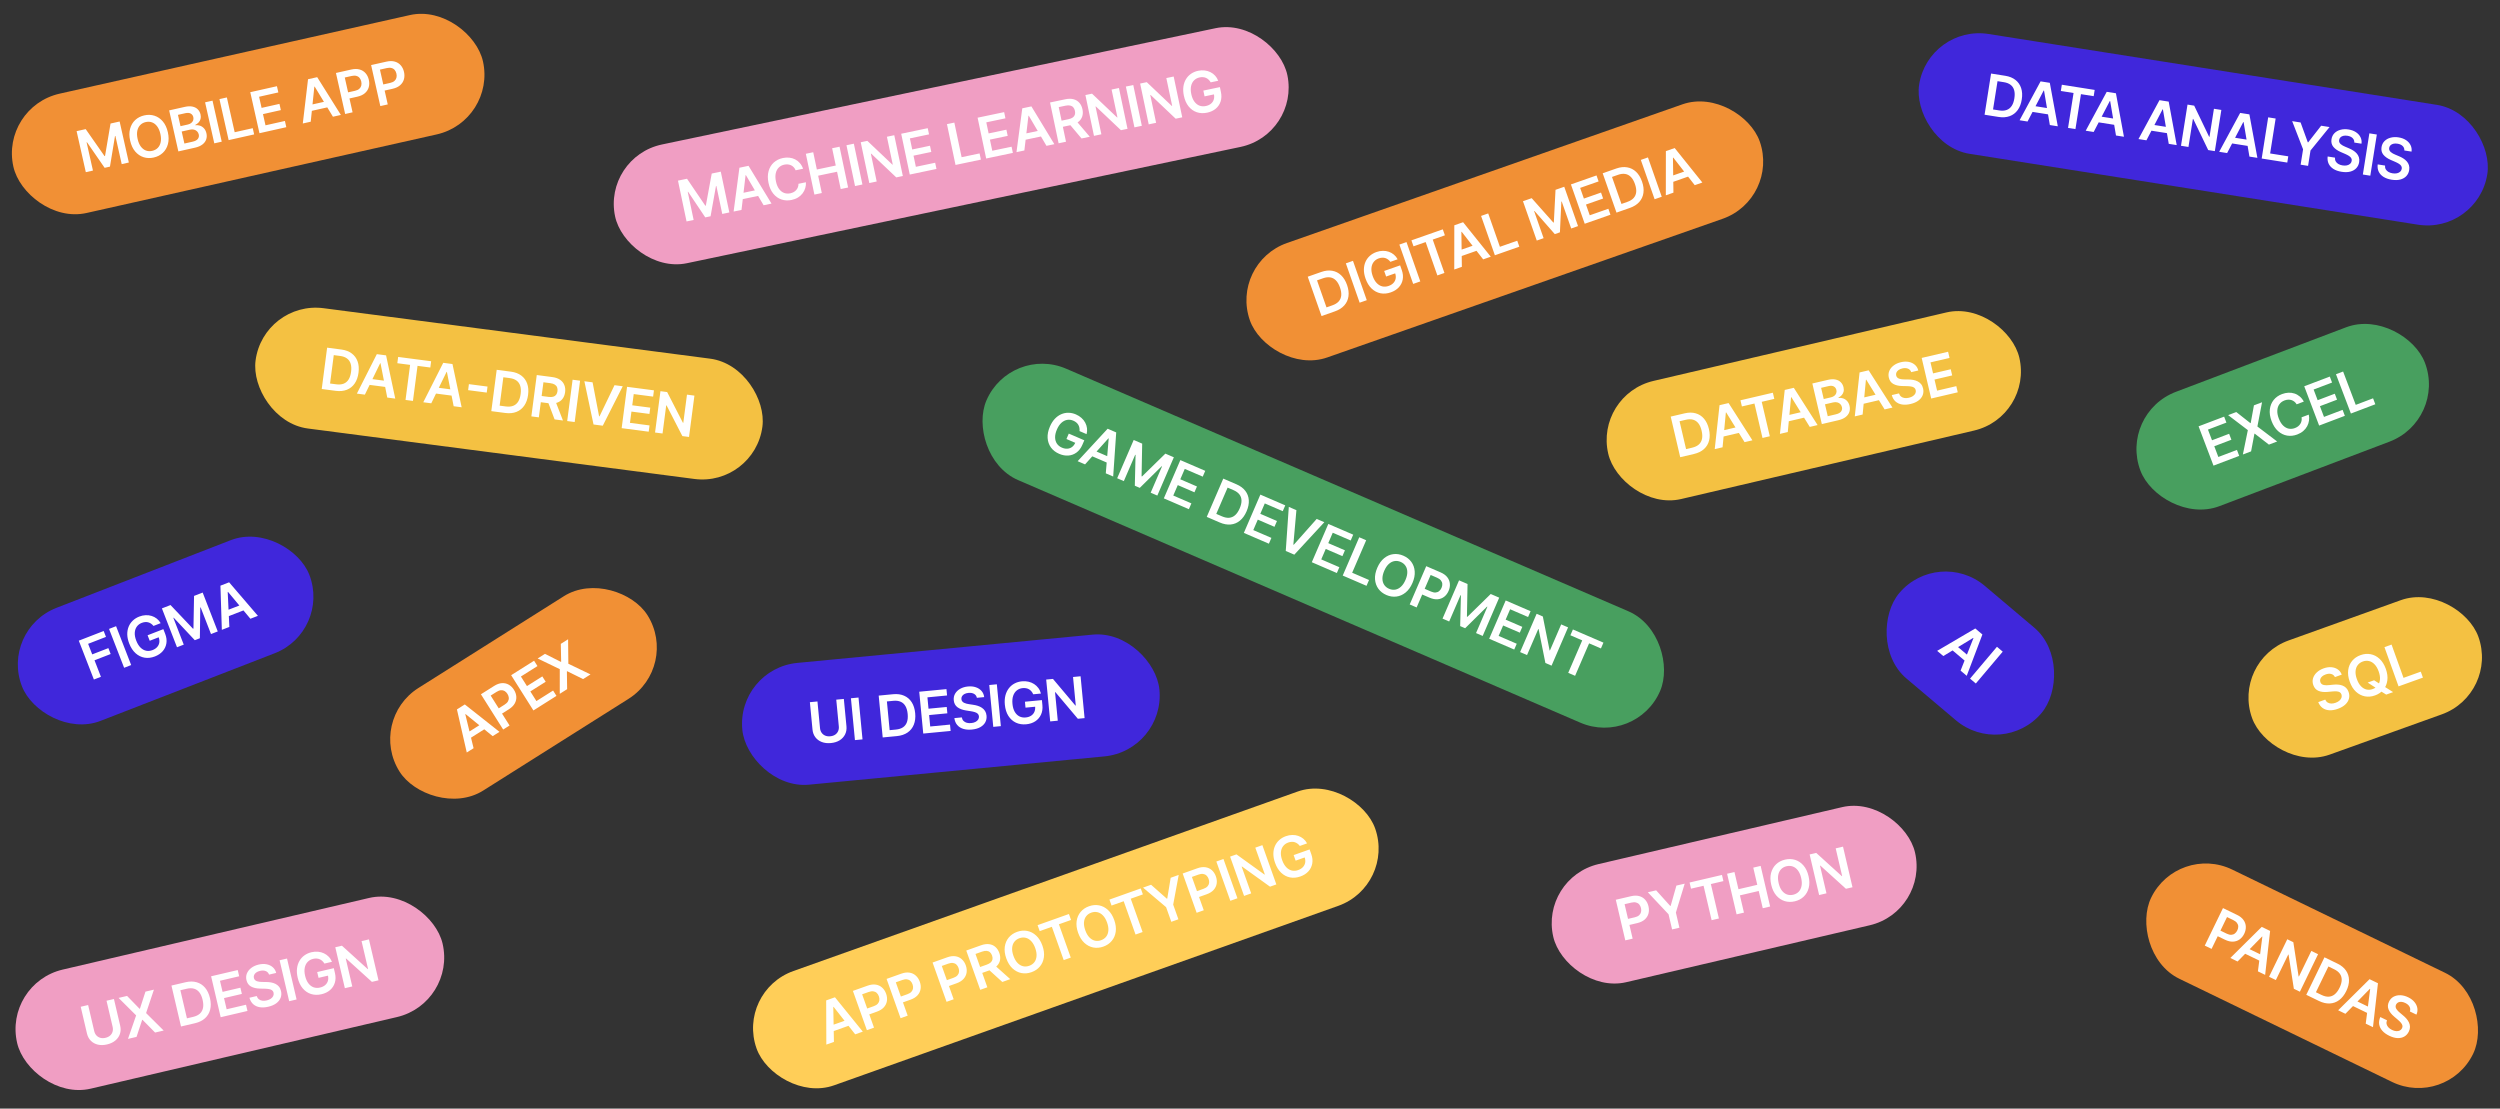 <svg width="1423" height="631" viewBox="0 0 1423 631" fill="none" xmlns="http://www.w3.org/2000/svg">
<rect x="0" y="0" width="1423" height="631" fill="#333333" stroke="none"/>
<rect x="1.839" y="559.801" width="248.683" height="69.631" rx="34.815" transform="rotate(-13.158 1.839 559.801)" fill="#F09EC3"/>
<path d="M60.632 569.614L64.853 568.627L68.412 583.851C68.802 585.519 68.751 587.079 68.258 588.53C67.773 589.98 66.904 591.227 65.652 592.271C64.399 593.308 62.824 594.049 60.928 594.492C59.024 594.937 57.28 594.973 55.697 594.599C54.112 594.217 52.78 593.485 51.703 592.4C50.626 591.316 49.892 589.94 49.502 588.271L45.943 573.048L50.164 572.061L53.641 586.932C53.867 587.903 54.282 588.718 54.884 589.377C55.494 590.034 56.24 590.488 57.122 590.738C58.003 590.98 58.978 590.976 60.047 590.726C61.117 590.476 61.992 590.047 62.675 589.44C63.362 588.823 63.83 588.086 64.077 587.228C64.325 586.37 64.335 585.456 64.108 584.485L60.632 569.614ZM72.327 566.88L79.454 574.213L79.636 574.171L82.795 564.433L87.608 563.308L83.152 576.637L93.169 586.583L88.276 587.726L81.106 580.463L80.924 580.505L77.718 590.195L72.848 591.333L77.486 577.961L67.492 568.01L72.327 566.88ZM110.931 582.43L103.035 584.276L97.587 560.975L105.643 559.091C107.956 558.551 110.053 558.553 111.932 559.097C113.817 559.632 115.41 560.664 116.711 562.192C118.012 563.72 118.946 565.693 119.511 568.113C120.079 570.54 120.115 572.732 119.62 574.687C119.133 576.641 118.153 578.282 116.679 579.611C115.214 580.937 113.297 581.877 110.931 582.43ZM106.402 579.637L109.872 578.826C111.496 578.447 112.78 577.834 113.727 576.989C114.671 576.136 115.278 575.054 115.548 573.743C115.816 572.425 115.741 570.874 115.324 569.092C114.908 567.309 114.289 565.894 113.468 564.846C112.645 563.79 111.631 563.095 110.425 562.761C109.224 562.418 107.835 562.431 106.258 562.8L102.662 563.64L106.402 579.637ZM125.61 578.999L120.163 555.697L135.318 552.154L136.145 555.693L125.211 558.249L126.69 564.575L136.839 562.202L137.666 565.741L127.517 568.113L129.004 574.474L140.029 571.896L140.857 575.435L125.61 578.999ZM153.145 554.743C152.807 553.774 152.178 553.105 151.26 552.735C150.349 552.364 149.268 552.325 148.016 552.618C147.137 552.823 146.413 553.132 145.845 553.545C145.278 553.958 144.88 554.431 144.653 554.964C144.426 555.497 144.376 556.056 144.505 556.642C144.619 557.128 144.827 557.523 145.131 557.828C145.441 558.131 145.82 558.363 146.265 558.523C146.709 558.675 147.185 558.78 147.694 558.837C148.204 558.894 148.71 558.923 149.215 558.925L151.527 558.961C152.455 558.96 153.365 559.039 154.259 559.198C155.159 559.356 155.994 559.624 156.763 560.005C157.539 560.383 158.205 560.903 158.76 561.566C159.315 562.228 159.71 563.064 159.946 564.072C160.265 565.438 160.197 566.722 159.742 567.924C159.286 569.119 158.466 570.162 157.282 571.055C156.105 571.938 154.583 572.598 152.717 573.034C150.904 573.458 149.265 573.545 147.799 573.296C146.34 573.045 145.109 572.469 144.107 571.567C143.111 570.664 142.403 569.445 141.98 567.912L146.133 566.941C146.383 567.739 146.792 568.355 147.357 568.791C147.923 569.227 148.59 569.495 149.357 569.596C150.133 569.694 150.96 569.641 151.84 569.435C152.758 569.221 153.53 568.896 154.156 568.462C154.788 568.018 155.244 567.503 155.523 566.918C155.801 566.325 155.865 565.694 155.717 565.025C155.567 564.42 155.272 563.961 154.831 563.648C154.388 563.328 153.821 563.108 153.129 562.99C152.443 562.862 151.658 562.79 150.774 562.773L147.964 562.71C145.929 562.665 144.238 562.273 142.889 561.532C141.545 560.782 140.679 559.573 140.288 557.904C139.968 556.531 140.058 555.242 140.56 554.037C141.07 552.829 141.903 551.791 143.06 550.92C144.214 550.042 145.607 549.413 147.238 549.032C148.892 548.645 150.408 548.595 151.787 548.88C153.171 549.157 154.339 549.72 155.289 550.569C156.238 551.412 156.877 552.486 157.207 553.793L153.145 554.743ZM163.372 545.596L168.819 568.898L164.598 569.885L159.15 546.583L163.372 545.596ZM184.652 548.469C184.318 547.899 183.928 547.41 183.481 547.003C183.04 546.586 182.547 546.257 182.002 546.017C181.466 545.774 180.881 545.635 180.249 545.599C179.615 545.555 178.949 545.615 178.251 545.778C176.999 546.07 175.958 546.646 175.126 547.504C174.295 548.362 173.742 549.468 173.466 550.82C173.196 552.163 173.265 553.707 173.672 555.452C174.084 557.211 174.709 558.637 175.548 559.729C176.388 560.821 177.375 561.57 178.51 561.977C179.643 562.376 180.862 562.423 182.167 562.118C183.35 561.841 184.321 561.374 185.079 560.717C185.845 560.058 186.365 559.256 186.641 558.312C186.914 557.36 186.919 556.319 186.655 555.189L187.645 555.113L181.319 556.592L180.547 553.292L190.002 551.082L190.657 553.881C191.123 555.876 191.102 557.701 190.593 559.356C190.084 561.011 189.178 562.407 187.876 563.543C186.572 564.672 184.956 565.461 183.03 565.912C180.883 566.414 178.885 566.373 177.037 565.789C175.194 565.196 173.61 564.114 172.283 562.544C170.961 560.965 170.014 558.947 169.439 556.489C168.999 554.608 168.872 552.866 169.057 551.263C169.25 549.658 169.708 548.227 170.43 546.97C171.15 545.706 172.096 544.653 173.267 543.811C174.436 542.961 175.783 542.359 177.308 542.002C178.598 541.701 179.844 541.609 181.048 541.728C182.25 541.839 183.364 542.138 184.39 542.627C185.424 543.113 186.332 543.765 187.115 544.581C187.898 545.398 188.51 546.359 188.953 547.464L184.652 548.469ZM209.996 534.697L215.444 557.998L211.689 558.876L196.999 545.571L196.805 545.616L200.516 561.488L196.295 562.475L190.847 539.173L194.625 538.29L209.306 551.609L209.511 551.561L205.798 535.678L209.996 534.697Z" fill="white"/>
<rect x="419.202" y="380.643" width="238.508" height="69.631" rx="34.815" transform="rotate(-5.469 419.202 380.643)" fill="#4027DB"/>
<path d="M475.999 398.248L480.314 397.835L481.804 413.398C481.967 415.104 481.708 416.643 481.025 418.015C480.35 419.386 479.323 420.506 477.943 421.374C476.562 422.234 474.902 422.756 472.963 422.942C471.017 423.128 469.284 422.93 467.765 422.348C466.245 421.758 465.024 420.854 464.101 419.635C463.179 418.417 462.636 416.954 462.472 415.248L460.982 399.686L465.298 399.272L466.753 414.475C466.848 415.467 467.15 416.33 467.658 417.064C468.175 417.797 468.853 418.347 469.694 418.712C470.535 419.07 471.501 419.197 472.595 419.092C473.688 418.987 474.613 418.68 475.37 418.169C476.135 417.65 476.697 416.982 477.057 416.165C477.417 415.348 477.549 414.443 477.454 413.45L475.999 398.248ZM488.664 397.035L490.945 420.856L486.63 421.27L484.349 397.448L488.664 397.035ZM510.504 418.984L502.432 419.757L500.152 395.936L508.387 395.147C510.752 394.921 512.829 395.203 514.618 395.994C516.415 396.777 517.856 398.012 518.941 399.7C520.026 401.389 520.687 403.469 520.924 405.943C521.161 408.424 520.904 410.601 520.152 412.473C519.408 414.344 518.217 415.839 516.579 416.958C514.949 418.077 512.924 418.752 510.504 418.984ZM506.39 415.61L509.938 415.27C511.597 415.111 512.952 414.676 514.003 413.965C515.053 413.247 515.8 412.256 516.242 410.993C516.684 409.722 516.818 408.175 516.643 406.353C516.469 404.531 516.045 403.045 515.371 401.897C514.697 400.741 513.785 399.916 512.634 399.424C511.491 398.923 510.113 398.75 508.5 398.904L504.824 399.256L506.39 415.61ZM525.511 417.547L523.23 393.726L538.723 392.243L539.07 395.86L527.892 396.93L528.511 403.397L538.886 402.404L539.233 406.021L528.857 407.015L529.48 413.517L540.751 412.437L541.097 416.055L525.511 417.547ZM556.044 397.193C555.838 396.187 555.305 395.44 554.444 394.951C553.591 394.462 552.525 394.278 551.245 394.401C550.346 394.487 549.587 394.696 548.97 395.029C548.352 395.363 547.895 395.778 547.598 396.276C547.302 396.774 547.178 397.322 547.227 397.92C547.275 398.416 547.429 398.835 547.688 399.178C547.956 399.52 548.3 399.801 548.72 400.019C549.139 400.229 549.597 400.396 550.094 400.521C550.591 400.645 551.09 400.742 551.589 400.812L553.876 401.157C554.795 401.28 555.687 401.48 556.551 401.757C557.423 402.034 558.214 402.412 558.925 402.892C559.644 403.371 560.234 403.975 560.695 404.706C561.156 405.436 561.436 406.317 561.535 407.349C561.669 408.744 561.43 410.008 560.818 411.138C560.206 412.261 559.253 413.186 557.961 413.912C556.676 414.63 555.08 415.08 553.172 415.263C551.319 415.44 549.683 415.307 548.263 414.864C546.851 414.42 545.708 413.684 544.835 412.657C543.97 411.628 543.431 410.326 543.217 408.75L547.463 408.344C547.604 409.168 547.926 409.833 548.428 410.341C548.931 410.848 549.556 411.203 550.303 411.406C551.058 411.607 551.885 411.665 552.784 411.579C553.723 411.489 554.531 411.271 555.21 410.924C555.896 410.569 556.417 410.12 556.771 409.577C557.126 409.027 557.274 408.41 557.216 407.727C557.149 407.107 556.918 406.613 556.523 406.244C556.127 405.867 555.594 405.574 554.924 405.364C554.262 405.146 553.494 404.969 552.62 404.833L549.843 404.395C547.833 404.079 546.209 403.463 544.971 402.549C543.74 401.626 543.043 400.312 542.88 398.606C542.745 397.202 543.008 395.937 543.667 394.809C544.333 393.681 545.298 392.763 546.56 392.056C547.822 391.34 549.287 390.903 550.954 390.743C552.644 390.581 554.154 390.734 555.482 391.202C556.817 391.661 557.899 392.375 558.727 393.344C559.555 394.306 560.044 395.456 560.196 396.795L556.044 397.193ZM567.402 389.497L569.683 413.318L565.367 413.731L563.087 389.91L567.402 389.497ZM588.106 395.191C587.852 394.582 587.531 394.045 587.142 393.582C586.761 393.109 586.316 392.718 585.809 392.406C585.31 392.094 584.749 391.878 584.127 391.757C583.504 391.629 582.836 391.599 582.123 391.668C580.844 391.79 579.735 392.221 578.796 392.96C577.857 393.7 577.161 394.721 576.706 396.024C576.259 397.319 576.121 398.859 576.292 400.642C576.464 402.441 576.893 403.938 577.578 405.132C578.264 406.326 579.142 407.201 580.212 407.755C581.282 408.303 582.484 408.512 583.817 408.385C585.027 408.269 586.052 407.936 586.891 407.386C587.738 406.835 588.361 406.111 588.761 405.212C589.159 404.305 589.303 403.274 589.192 402.118L590.184 402.176L583.717 402.795L583.394 399.422L593.059 398.497L593.333 401.358C593.529 403.397 593.263 405.203 592.537 406.775C591.811 408.347 590.727 409.609 589.284 410.561C587.841 411.505 586.135 412.071 584.165 412.26C581.971 412.47 579.996 412.162 578.243 411.336C576.496 410.502 575.07 409.218 573.965 407.485C572.867 405.743 572.198 403.616 571.958 401.104C571.773 399.181 571.88 397.437 572.278 395.873C572.684 394.308 573.329 392.952 574.213 391.803C575.096 390.646 576.174 389.729 577.447 389.052C578.72 388.366 580.135 387.949 581.694 387.8C583.012 387.674 584.26 387.75 585.437 388.028C586.613 388.299 587.677 388.745 588.629 389.366C589.588 389.986 590.401 390.754 591.067 391.668C591.734 392.582 592.213 393.616 592.503 394.77L588.106 395.191ZM615.066 384.933L617.347 408.755L613.508 409.122L600.73 393.971L600.533 393.99L602.086 410.216L597.771 410.629L595.49 386.808L599.352 386.438L612.119 401.602L612.328 401.582L610.774 385.344L615.066 384.933Z" fill="white"/>
<rect x="1206" y="235.359" width="173.19" height="69.631" rx="34.815" transform="rotate(-20.765 1206 235.359)" fill="#489F5F"/>
<path d="M1259.92 265.04L1251.43 242.665L1265.98 237.147L1267.27 240.545L1256.77 244.526L1259.08 250.6L1268.82 246.905L1270.11 250.303L1260.37 253.998L1262.68 260.106L1273.27 256.091L1274.56 259.489L1259.92 265.04ZM1272.89 234.528L1280.93 240.854L1281.1 240.788L1282.94 230.717L1287.56 228.964L1284.91 242.766L1296.16 251.299L1291.46 253.08L1283.39 246.829L1283.22 246.896L1281.32 256.924L1276.64 258.697L1279.47 244.829L1268.25 236.289L1272.89 234.528ZM1311.34 228.586L1307.25 230.136C1306.88 229.51 1306.44 228.998 1305.93 228.599C1305.42 228.193 1304.86 227.897 1304.25 227.709C1303.65 227.522 1303.02 227.451 1302.35 227.495C1301.69 227.529 1301.01 227.676 1300.33 227.936C1299.11 228.397 1298.15 229.112 1297.44 230.08C1296.73 231.041 1296.33 232.208 1296.25 233.582C1296.16 234.949 1296.43 236.474 1297.07 238.157C1297.72 239.868 1298.53 241.21 1299.51 242.181C1300.49 243.142 1301.56 243.744 1302.72 243.988C1303.88 244.222 1305.07 244.109 1306.28 243.651C1306.95 243.397 1307.54 243.072 1308.06 242.676C1308.58 242.27 1309 241.804 1309.34 241.278C1309.68 240.749 1309.91 240.169 1310.04 239.537C1310.17 238.903 1310.18 238.235 1310.05 237.532L1314.15 236.005C1314.4 237.126 1314.45 238.25 1314.29 239.375C1314.14 240.498 1313.79 241.571 1313.25 242.594C1312.7 243.61 1311.96 244.525 1311.01 245.34C1310.07 246.148 1308.93 246.804 1307.6 247.31C1305.63 248.056 1303.71 248.266 1301.82 247.941C1299.93 247.616 1298.21 246.762 1296.67 245.38C1295.13 243.998 1293.91 242.106 1292.99 239.702C1292.08 237.291 1291.75 235.06 1291.99 233.009C1292.24 230.95 1292.96 229.173 1294.16 227.677C1295.36 226.181 1296.93 225.063 1298.88 224.322C1300.13 223.85 1301.35 223.586 1302.56 223.53C1303.76 223.473 1304.91 223.625 1306 223.985C1307.1 224.337 1308.1 224.899 1309.01 225.671C1309.92 226.432 1310.7 227.404 1311.34 228.586ZM1320.05 242.238L1311.57 219.863L1326.12 214.345L1327.41 217.742L1316.91 221.723L1319.21 227.798L1328.96 224.103L1330.25 227.501L1320.5 231.196L1322.82 237.303L1333.41 233.289L1334.69 236.687L1320.05 242.238ZM1338.13 235.385L1329.64 213.01L1333.7 211.473L1340.89 230.451L1350.75 226.714L1352.03 230.112L1338.13 235.385Z" fill="white"/>
<rect y="60.927" width="273.927" height="69.631" rx="34.815" transform="rotate(-12.646 0 60.927)" fill="#F19035"/>
<path d="M43.604 74.652L48.78 73.491L59.508 88.855L59.782 88.793L62.918 70.319L68.094 69.157L73.333 92.507L69.274 93.418L65.675 77.376L65.458 77.425L62.589 94.846L59.556 95.526L49.512 80.967L49.295 81.015L52.902 97.091L48.843 98.002L43.604 74.652ZM95.541 75.261C96.106 77.777 96.118 80.038 95.578 82.043C95.044 84.039 94.074 85.694 92.668 87.007C91.27 88.319 89.549 89.204 87.504 89.663C85.46 90.121 83.521 90.057 81.689 89.47C79.863 88.874 78.278 87.789 76.935 86.214C75.597 84.63 74.647 82.584 74.085 80.076C73.52 77.56 73.505 75.304 74.039 73.308C74.579 71.303 75.548 69.644 76.946 68.333C78.352 67.019 80.077 66.133 82.122 65.675C84.166 65.216 86.101 65.281 87.926 65.869C89.758 66.456 91.343 67.541 92.68 69.126C94.023 70.7 94.977 72.746 95.541 75.261ZM91.289 76.216C90.891 74.445 90.279 73.013 89.451 71.922C88.629 70.821 87.662 70.068 86.549 69.663C85.435 69.25 84.243 69.186 82.974 69.471C81.704 69.756 80.654 70.323 79.823 71.172C78.99 72.014 78.433 73.109 78.153 74.457C77.878 75.796 77.94 77.351 78.337 79.122C78.734 80.892 79.344 82.329 80.166 83.429C80.994 84.521 81.965 85.273 83.079 85.686C84.192 86.091 85.383 86.151 86.652 85.866C87.922 85.581 88.973 85.018 89.806 84.176C90.637 83.327 91.19 82.233 91.464 80.894C91.745 79.546 91.686 77.987 91.289 76.216ZM101.518 86.183L96.279 62.833L105.217 60.828C106.905 60.449 108.367 60.401 109.603 60.682C110.846 60.954 111.847 61.484 112.606 62.272C113.374 63.057 113.887 64.028 114.146 65.183C114.359 66.133 114.359 66.988 114.146 67.746C113.931 68.497 113.563 69.15 113.041 69.706C112.519 70.263 111.899 70.717 111.18 71.07L111.231 71.298C112.07 71.158 112.921 71.234 113.785 71.527C114.655 71.811 115.427 72.316 116.101 73.043C116.775 73.77 117.245 74.727 117.511 75.912C117.782 77.121 117.734 78.273 117.365 79.37C116.995 80.459 116.283 81.413 115.229 82.232C114.175 83.052 112.756 83.662 110.969 84.062L101.518 86.183ZM104.955 81.7L109.504 80.679C111.039 80.334 112.079 79.794 112.624 79.057C113.175 78.31 113.347 77.473 113.139 76.546C112.984 75.854 112.673 75.27 112.206 74.791C111.738 74.306 111.153 73.974 110.45 73.796C109.746 73.611 108.957 73.617 108.083 73.813L103.42 74.859L104.955 81.7ZM102.737 71.815L106.921 70.876C107.651 70.712 108.278 70.432 108.804 70.034C109.328 69.629 109.701 69.142 109.925 68.573C110.154 67.995 110.192 67.364 110.039 66.68C109.836 65.775 109.35 65.102 108.58 64.66C107.818 64.216 106.813 64.134 105.567 64.414L101.291 65.373L102.737 71.815ZM120.967 57.294L126.206 80.644L121.976 81.593L116.737 58.243L120.967 57.294ZM130.144 79.76L124.905 56.41L129.135 55.461L133.579 75.265L143.862 72.958L144.658 76.503L130.144 79.76ZM147.687 75.824L142.448 52.474L157.634 49.067L158.43 52.613L147.474 55.071L148.896 61.41L159.066 59.128L159.861 62.674L149.691 64.956L151.121 71.329L162.169 68.85L162.965 72.396L147.687 75.824ZM176.867 69.277L172.352 70.29L175.333 45.096L180.555 43.924L194.025 65.427L189.511 66.44L179.11 49.278L178.927 49.319L176.867 69.277ZM174.961 60.088L187.274 57.326L188.036 60.723L175.723 63.486L174.961 60.088ZM196.459 64.881L191.22 41.531L199.976 39.567C201.77 39.164 203.35 39.161 204.716 39.557C206.09 39.951 207.219 40.664 208.105 41.694C208.997 42.716 209.609 43.968 209.942 45.45C210.278 46.947 210.261 48.348 209.891 49.652C209.521 50.957 208.795 52.082 207.714 53.027C206.631 53.964 205.189 54.635 203.388 55.039L197.584 56.341L196.804 52.864L202.037 51.69C203.086 51.455 203.904 51.079 204.491 50.565C205.078 50.05 205.46 49.437 205.636 48.727C205.819 48.015 205.818 47.245 205.632 46.417C205.446 45.588 205.119 44.895 204.651 44.338C204.19 43.778 203.582 43.4 202.827 43.202C202.078 42.995 201.175 43.01 200.119 43.247L196.243 44.117L200.689 63.932L196.459 64.881ZM216.478 60.389L211.239 37.039L219.995 35.075C221.789 34.672 223.369 34.669 224.735 35.065C226.109 35.459 227.239 36.172 228.125 37.203C229.017 38.224 229.629 39.476 229.961 40.958C230.297 42.455 230.28 43.856 229.91 45.16C229.541 46.465 228.815 47.59 227.734 48.535C226.651 49.472 225.209 50.143 223.407 50.547L217.604 51.849L216.824 48.372L222.057 47.198C223.106 46.963 223.924 46.587 224.511 46.073C225.098 45.558 225.479 44.945 225.655 44.235C225.839 43.523 225.838 42.753 225.652 41.925C225.466 41.096 225.139 40.403 224.67 39.846C224.21 39.286 223.602 38.908 222.847 38.71C222.098 38.503 221.195 38.518 220.139 38.755L216.262 39.625L220.708 59.44L216.478 60.389Z" fill="white"/>
<rect x="575.166" y="196.193" width="417.608" height="69.055" rx="34.528" transform="rotate(23.338 575.166 196.193)" fill="#489F5F"/>
<path d="M614.467 245.378C614.537 244.727 614.514 244.107 614.398 243.518C614.292 242.926 614.093 242.373 613.801 241.86C613.516 241.35 613.132 240.894 612.65 240.492C612.17 240.083 611.604 239.738 610.951 239.457C609.781 238.952 608.611 238.796 607.442 238.99C606.273 239.184 605.179 239.739 604.162 240.654C603.154 241.566 602.299 242.837 601.595 244.469C600.885 246.114 600.542 247.62 600.567 248.985C600.592 250.351 600.938 251.53 601.603 252.524C602.271 253.511 603.215 254.267 604.435 254.794C605.541 255.271 606.591 255.471 607.583 255.395C608.582 255.321 609.47 254.989 610.247 254.398C611.026 253.801 611.644 252.973 612.1 251.917L612.934 252.44L607.018 249.888L608.349 246.803L617.191 250.617L616.062 253.235C615.257 255.1 614.164 256.543 612.782 257.562C611.4 258.581 609.854 259.159 608.146 259.297C606.44 259.428 604.687 259.105 602.885 258.327C600.877 257.461 599.309 256.25 598.18 254.695C597.061 253.135 596.435 251.338 596.303 249.304C596.181 247.265 596.616 245.097 597.608 242.799C598.367 241.04 599.293 239.576 600.386 238.407C601.486 237.241 602.695 236.37 604.012 235.794C605.332 235.211 606.708 234.929 608.138 234.949C609.571 234.961 611.001 235.275 612.426 235.89C613.632 236.411 614.68 237.073 615.57 237.878C616.462 238.675 617.174 239.571 617.704 240.565C618.241 241.563 618.581 242.618 618.723 243.731C618.866 244.844 618.788 245.972 618.489 247.113L614.467 245.378ZM617.613 264.329L613.4 262.511L630.473 244.03L635.346 246.132L633.626 271.237L629.413 269.42L631.066 249.587L630.896 249.513L617.613 264.329ZM621.438 255.844L632.929 260.802L631.561 263.973L620.07 259.015L621.438 255.844ZM645.299 250.427L650.129 252.511L649.786 271.091L650.041 271.202L663.323 258.203L668.153 260.287L658.752 282.078L654.964 280.443L661.423 265.473L661.221 265.386L648.767 277.694L645.937 276.473L646.36 258.936L646.158 258.849L639.685 273.851L635.897 272.217L645.299 250.427ZM662.451 283.674L671.853 261.883L686.025 267.998L684.598 271.307L674.373 266.895L671.82 272.811L681.311 276.906L679.883 280.215L670.393 276.12L667.826 282.068L678.137 286.516L676.709 289.825L662.451 283.674ZM694.269 297.401L686.884 294.215L696.286 272.425L703.819 275.675C705.983 276.608 707.653 277.846 708.83 279.389C710.017 280.928 710.679 282.69 710.815 284.675C710.951 286.661 710.531 288.785 709.555 291.048C708.575 293.317 707.312 295.086 705.764 296.353C704.223 297.624 702.473 298.354 700.515 298.544C698.564 298.737 696.482 298.356 694.269 297.401ZM692.305 292.503L695.551 293.903C697.069 294.558 698.454 294.828 699.707 294.712C700.963 294.589 702.085 294.085 703.074 293.199C704.065 292.305 704.92 291.025 705.639 289.358C706.358 287.691 706.7 286.198 706.663 284.878C706.63 283.551 706.231 282.399 705.467 281.421C704.712 280.44 703.597 279.63 702.122 278.994L698.76 277.543L692.305 292.503ZM707.996 303.324L717.398 281.533L731.57 287.648L730.142 290.957L719.917 286.545L717.365 292.461L726.856 296.556L725.428 299.865L715.937 295.77L713.371 301.718L723.681 306.166L722.254 309.475L707.996 303.324ZM737.913 290.385L736.184 309.983L736.408 310.079L749.468 295.37L753.809 297.243L736.726 315.719L731.853 313.617L733.583 288.516L737.913 290.385ZM746.679 320.013L756.08 298.223L770.253 304.337L768.825 307.646L758.6 303.235L756.048 309.151L765.539 313.245L764.111 316.554L754.62 312.46L752.054 318.407L762.364 322.856L760.936 326.165L746.679 320.013ZM764.279 327.607L773.681 305.816L777.628 307.519L769.654 326.001L779.252 330.142L777.824 333.451L764.279 327.607ZM803.974 331.81C802.961 334.158 801.654 335.979 800.052 337.273C798.46 338.564 796.718 339.326 794.824 339.561C792.938 339.799 791.041 339.506 789.133 338.683C787.225 337.86 785.706 336.679 784.578 335.141C783.46 333.598 782.821 331.804 782.66 329.757C782.51 327.707 782.94 325.511 783.95 323.17C784.963 320.822 786.265 319.003 787.857 317.713C789.458 316.418 791.203 315.652 793.089 315.414C794.982 315.179 796.883 315.474 798.791 316.297C800.699 317.12 802.214 318.299 803.335 319.835C804.463 321.373 805.103 323.168 805.253 325.218C805.413 327.265 804.987 329.462 803.974 331.81ZM800.005 330.097C800.718 328.445 801.061 326.939 801.033 325.581C801.015 324.218 800.677 323.051 800.02 322.077C799.366 321.097 798.447 320.351 797.262 319.84C796.078 319.329 794.905 319.172 793.743 319.369C792.584 319.559 791.499 320.113 790.489 321.032C789.488 321.946 788.631 323.23 787.918 324.883C787.205 326.535 786.858 328.043 786.876 329.405C786.904 330.764 787.245 331.933 787.899 332.913C788.556 333.887 789.477 334.629 790.661 335.14C791.846 335.651 793.018 335.812 794.176 335.622C795.338 335.425 796.42 334.869 797.42 333.954C798.431 333.036 799.292 331.75 800.005 330.097ZM802.406 344.057L811.808 322.266L819.979 325.792C821.653 326.514 822.923 327.432 823.788 328.546C824.661 329.663 825.153 330.893 825.263 332.236C825.384 333.575 825.145 334.937 824.549 336.32C823.946 337.717 823.116 338.832 822.059 339.663C821.002 340.494 819.764 340.974 818.346 341.102C816.93 341.224 815.382 340.922 813.701 340.196L808.285 337.86L809.685 334.615L814.569 336.722C815.548 337.144 816.423 337.32 817.194 337.248C817.965 337.177 818.628 336.908 819.183 336.441C819.745 335.976 820.193 335.358 820.527 334.585C820.86 333.811 821.002 333.065 820.951 332.344C820.907 331.627 820.64 330.969 820.149 330.37C819.669 329.768 818.935 329.254 817.949 328.828L814.332 327.267L806.354 345.76L802.406 344.057ZM830.491 330.327L835.321 332.411L834.978 350.992L835.233 351.102L848.515 338.103L853.345 340.187L843.944 361.978L840.156 360.344L846.615 345.373L846.413 345.286L833.959 357.594L831.129 356.373L831.552 338.836L831.35 338.749L824.877 353.752L821.089 352.117L830.491 330.327ZM847.643 363.574L857.045 341.783L871.217 347.898L869.789 351.207L859.564 346.795L857.012 352.711L866.503 356.806L865.075 360.115L855.584 356.02L853.018 361.968L863.328 366.416L861.901 369.725L847.643 363.574ZM892.552 357.103L883.151 378.893L879.639 377.379L875.776 358.106L875.595 358.028L869.191 372.871L865.243 371.168L874.645 349.377L878.177 350.901L882.026 370.18L882.217 370.262L888.626 355.409L892.552 357.103ZM893.869 361.596L895.296 358.287L912.682 365.788L911.254 369.097L904.519 366.191L896.545 384.673L892.63 382.983L900.604 364.502L893.869 361.596Z" fill="white"/>
<rect x="419.063" y="564.289" width="373.707" height="69.055" rx="34.528" transform="rotate(-19.593 419.063 564.289)" fill="#FFCE58"/>
<path d="M474.672 593.052L470.349 594.59L470.262 569.431L475.262 567.651L491.102 587.203L486.779 588.742L474.481 573.095L474.306 573.157L474.672 593.052ZM471.693 584.235L483.484 580.038L484.642 583.291L472.851 587.488L471.693 584.235ZM493.432 586.374L485.474 564.016L493.858 561.031C495.576 560.42 497.131 560.227 498.523 560.453C499.923 560.677 501.121 561.243 502.116 562.151C503.117 563.05 503.87 564.208 504.375 565.628C504.885 567.061 505.036 568.443 504.829 569.771C504.621 571.1 504.042 572.294 503.091 573.354C502.137 574.407 500.798 575.24 499.073 575.854L493.516 577.832L492.331 574.503L497.342 572.719C498.346 572.362 499.106 571.894 499.622 571.317C500.138 570.739 500.441 570.091 500.529 569.371C500.624 568.648 500.53 567.89 500.248 567.096C499.966 566.303 499.561 565.66 499.033 565.168C498.512 564.672 497.868 564.372 497.101 564.268C496.339 564.154 495.452 564.277 494.44 564.637L490.729 565.958L497.482 584.932L493.432 586.374ZM512.602 579.551L504.643 557.192L513.028 554.208C514.745 553.597 516.3 553.404 517.693 553.63C519.092 553.853 520.29 554.419 521.286 555.328C522.286 556.226 523.039 557.385 523.544 558.804C524.055 560.238 524.206 561.619 523.998 562.948C523.791 564.276 523.211 565.471 522.26 566.531C521.306 567.584 519.967 568.417 518.242 569.031L512.685 571.009L511.5 567.679L516.511 565.896C517.516 565.538 518.276 565.071 518.792 564.493C519.308 563.916 519.61 563.267 519.698 562.547C519.794 561.824 519.7 561.066 519.418 560.273C519.135 559.48 518.73 558.837 518.202 558.344C517.681 557.849 517.038 557.549 516.271 557.445C515.508 557.331 514.622 557.454 513.61 557.814L509.898 559.135L516.652 578.109L512.602 579.551ZM538.782 570.232L530.823 547.874L539.208 544.889C540.925 544.278 542.48 544.085 543.873 544.311C545.273 544.534 546.47 545.1 547.466 546.009C548.467 546.907 549.219 548.066 549.725 549.485C550.235 550.919 550.386 552.3 550.178 553.629C549.971 554.957 549.391 556.152 548.44 557.212C547.487 558.265 546.147 559.098 544.422 559.712L538.866 561.69L537.681 558.36L542.691 556.577C543.696 556.219 544.456 555.752 544.972 555.175C545.488 554.597 545.79 553.948 545.878 553.228C545.974 552.506 545.88 551.748 545.598 550.954C545.316 550.161 544.91 549.518 544.382 549.025C543.862 548.53 543.218 548.23 542.451 548.126C541.689 548.012 540.802 548.135 539.79 548.495L536.078 549.816L542.832 568.79L538.782 570.232ZM557.951 563.408L549.993 541.05L558.377 538.066C560.095 537.454 561.642 537.24 563.019 537.422C564.403 537.602 565.586 538.124 566.566 538.989C567.551 539.844 568.297 540.984 568.805 542.411C569.315 543.845 569.452 545.198 569.217 546.471C568.986 547.734 568.383 548.863 567.409 549.857C566.432 550.845 565.084 551.644 563.367 552.256L557.395 554.381L556.198 551.019L561.624 549.087C562.628 548.73 563.402 548.299 563.944 547.794C564.483 547.283 564.81 546.703 564.924 546.056C565.042 545.398 564.96 544.673 564.678 543.88C564.396 543.086 563.998 542.465 563.486 542.016C562.971 541.56 562.341 541.3 561.597 541.237C560.85 541.167 559.971 541.311 558.96 541.672L555.248 542.993L562.002 561.967L557.951 563.408ZM565.895 549.166L575.037 557.327L570.517 558.936L561.474 550.74L565.895 549.166ZM593.33 538.22C594.188 540.629 594.471 542.853 594.18 544.892C593.893 546.921 593.137 548.666 591.911 550.127C590.691 551.586 589.103 552.664 587.145 553.361C585.187 554.058 583.271 554.227 581.397 553.87C579.528 553.502 577.838 552.623 576.326 551.234C574.82 549.835 573.639 547.935 572.784 545.533C571.927 543.124 571.641 540.905 571.928 538.876C572.219 536.837 572.974 535.088 574.193 533.629C575.419 532.168 577.011 531.089 578.969 530.392C580.927 529.695 582.839 529.527 584.706 529.887C586.58 530.245 588.27 531.124 589.777 532.523C591.288 533.912 592.473 535.811 593.33 538.22ZM589.258 539.669C588.654 537.973 587.88 536.638 586.934 535.663C585.993 534.677 584.95 534.052 583.806 533.787C582.66 533.514 581.479 533.594 580.263 534.027C579.048 534.46 578.082 535.144 577.365 536.08C576.646 537.008 576.229 538.153 576.115 539.513C576.006 540.864 576.253 542.388 576.856 544.084C577.46 545.779 578.232 547.12 579.173 548.105C580.119 549.081 581.165 549.704 582.312 549.977C583.456 550.242 584.636 550.158 585.851 549.726C587.067 549.293 588.034 548.613 588.753 547.684C589.47 546.749 589.883 545.605 589.992 544.254C590.106 542.893 589.862 541.365 589.258 539.669ZM591.8 529.994L590.592 526.599L608.43 520.249L609.639 523.645L602.728 526.104L609.478 545.067L605.461 546.497L598.711 527.534L591.8 529.994ZM634.221 523.665C635.079 526.074 635.362 528.298 635.071 530.336C634.784 532.365 634.028 534.111 632.801 535.572C631.582 537.031 629.994 538.109 628.036 538.806C626.078 539.503 624.162 539.672 622.288 539.314C620.419 538.947 618.729 538.068 617.217 536.679C615.711 535.28 614.53 533.38 613.675 530.978C612.818 528.569 612.532 526.35 612.819 524.321C613.11 522.282 613.865 520.533 615.084 519.074C616.31 517.613 617.902 516.533 619.86 515.837C621.818 515.14 623.73 514.972 625.597 515.332C627.471 515.69 629.161 516.568 630.668 517.967C632.179 519.357 633.364 521.256 634.221 523.665ZM630.149 525.114C629.545 523.418 628.771 522.083 627.825 521.107C626.884 520.122 625.841 519.497 624.697 519.232C623.551 518.959 622.37 519.039 621.154 519.472C619.939 519.905 618.973 520.589 618.256 521.524C617.537 522.453 617.12 523.597 617.006 524.958C616.897 526.309 617.144 527.833 617.747 529.528C618.351 531.224 619.123 532.565 620.064 533.55C621.01 534.525 622.056 535.149 623.203 535.422C624.347 535.687 625.527 535.603 626.742 535.171C627.958 534.738 628.925 534.057 629.644 533.129C630.361 532.193 630.774 531.05 630.883 529.699C630.997 528.338 630.753 526.81 630.149 525.114ZM632.691 515.439L631.483 512.044L649.321 505.694L650.53 509.089L643.619 511.549L650.369 530.512L646.352 531.942L639.602 512.979L632.691 515.439ZM650.617 505.233L655.191 503.605L664.181 511.549L664.4 511.471L666.348 499.633L670.923 498.005L667.779 514.918L670.748 523.258L666.709 524.696L663.74 516.356L650.617 505.233ZM681.135 519.561L673.176 497.203L681.561 494.219C683.278 493.607 684.833 493.415 686.226 493.641C687.625 493.864 688.823 494.43 689.819 495.338C690.819 496.237 691.572 497.396 692.077 498.815C692.588 500.249 692.739 501.63 692.531 502.958C692.324 504.287 691.744 505.481 690.793 506.541C689.839 507.594 688.5 508.428 686.775 509.042L681.219 511.02L680.033 507.69L685.044 505.906C686.049 505.549 686.809 505.081 687.325 504.504C687.841 503.927 688.143 503.278 688.231 502.558C688.327 501.835 688.233 501.077 687.951 500.284C687.668 499.49 687.263 498.847 686.735 498.355C686.214 497.859 685.571 497.56 684.804 497.455C684.042 497.341 683.155 497.464 682.143 497.824L678.431 499.146L685.185 518.119L681.135 519.561ZM696.396 488.938L704.354 511.296L700.304 512.738L692.346 490.38L696.396 488.938ZM718.54 481.056L726.499 503.414L722.896 504.696L706.94 493.217L706.755 493.283L712.176 508.512L708.125 509.954L700.167 487.596L703.792 486.306L719.74 497.8L719.937 497.73L714.512 482.49L718.54 481.056ZM739.858 481.512C739.467 480.987 739.028 480.549 738.542 480.197C738.06 479.835 737.538 479.566 736.975 479.389C736.419 479.21 735.828 479.138 735.2 479.172C734.57 479.2 733.921 479.333 733.251 479.571C732.05 479.998 731.088 480.681 730.364 481.62C729.64 482.558 729.218 483.709 729.096 485.072C728.979 486.426 729.219 487.94 729.815 489.613C730.416 491.302 731.19 492.638 732.139 493.62C733.087 494.603 734.143 495.231 735.307 495.506C736.468 495.773 737.675 495.684 738.926 495.239C740.062 494.834 740.967 494.266 741.641 493.534C742.322 492.8 742.746 491.952 742.913 490.991C743.076 490.022 742.965 488.996 742.579 487.911L743.547 487.727L737.477 489.887L736.35 486.721L745.422 483.492L746.378 486.178C747.059 488.092 747.241 489.893 746.923 491.58C746.606 493.268 745.868 494.744 744.711 496.009C743.551 497.266 742.047 498.224 740.199 498.882C738.139 499.615 736.166 499.796 734.279 499.427C732.398 499.047 730.716 498.157 729.233 496.758C727.756 495.348 726.597 493.465 725.758 491.107C725.116 489.302 724.797 487.599 724.801 485.998C724.812 484.395 725.104 482.934 725.676 481.615C726.246 480.289 727.061 479.146 728.121 478.187C729.179 477.22 730.44 476.476 731.903 475.955C733.14 475.515 734.358 475.286 735.558 475.269C736.754 475.245 737.885 475.416 738.951 475.783C740.024 476.148 740.991 476.689 741.854 477.407C742.716 478.125 743.426 479.004 743.985 480.043L739.858 481.512Z" fill="white"/>
<rect x="1103.35" y="311.186" width="105.921" height="69.055" rx="34.528" transform="rotate(40.186 1103.35 311.186)" fill="#4027DB"/>
<path d="M1106.14 373.425L1102.63 370.464L1124.33 357.724L1128.38 361.149L1119.46 384.678L1115.96 381.717L1123.29 363.215L1123.15 363.095L1106.14 373.425ZM1112.26 366.413L1121.82 374.489L1119.59 377.127L1110.03 369.051L1112.26 366.413ZM1139.95 370.918L1124.64 389.048L1121.35 386.274L1136.67 368.144L1139.95 370.918Z" fill="white"/>
<rect x="1270.21" y="376.199" width="136.868" height="69.055" rx="34.528" transform="rotate(-19.748 1270.21 376.199)" fill="#F4C142"/>
<path d="M1329.04 385.399C1328.6 384.483 1327.9 383.895 1326.96 383.636C1326.02 383.374 1324.95 383.458 1323.75 383.889C1322.9 384.192 1322.23 384.579 1321.71 385.05C1321.2 385.521 1320.86 386.032 1320.7 386.583C1320.54 387.134 1320.55 387.691 1320.75 388.253C1320.91 388.719 1321.16 389.084 1321.5 389.351C1321.84 389.614 1322.24 389.799 1322.69 389.906C1323.15 390.005 1323.63 390.054 1324.14 390.052C1324.65 390.051 1325.15 390.022 1325.65 389.967L1327.93 389.738C1328.84 389.632 1329.75 389.606 1330.65 389.661C1331.55 389.714 1332.4 389.884 1333.2 390.171C1334.01 390.455 1334.73 390.892 1335.35 391.482C1335.97 392.071 1336.46 392.849 1336.8 393.816C1337.27 395.125 1337.35 396.397 1337.04 397.634C1336.73 398.863 1336.04 399.984 1334.97 400.998C1333.91 402.002 1332.49 402.826 1330.7 403.468C1328.96 404.091 1327.36 404.364 1325.89 404.285C1324.42 404.204 1323.14 403.777 1322.05 403.002C1320.97 402.226 1320.13 401.106 1319.54 399.644L1323.52 398.215C1323.86 398.972 1324.33 399.533 1324.94 399.898C1325.55 400.263 1326.23 400.451 1327 400.463C1327.78 400.472 1328.58 400.325 1329.43 400.022C1330.31 399.706 1331.03 399.299 1331.6 398.799C1332.17 398.29 1332.56 397.731 1332.77 397.123C1332.98 396.507 1332.97 395.878 1332.75 395.236C1332.53 394.657 1332.19 394.238 1331.72 393.98C1331.24 393.715 1330.66 393.563 1329.96 393.526C1329.27 393.478 1328.49 393.496 1327.62 393.579L1324.84 393.837C1322.83 394.025 1321.12 393.831 1319.71 393.255C1318.3 392.669 1317.31 391.576 1316.74 389.976C1316.26 388.66 1316.21 387.38 1316.56 386.135C1316.93 384.888 1317.63 383.77 1318.67 382.781C1319.71 381.785 1321.01 381.006 1322.57 380.445C1324.16 379.876 1325.64 379.653 1327.04 379.778C1328.43 379.892 1329.65 380.314 1330.68 381.043C1331.71 381.765 1332.46 382.751 1332.93 384.001L1329.04 385.399ZM1347.68 388.522L1351.34 387.206L1354.52 389.241L1356.73 390.517L1362.16 393.959L1358.23 395.369L1354.55 393.07L1352.93 391.931L1347.68 388.522ZM1358 380.679C1358.86 383.086 1359.15 385.309 1358.86 387.349C1358.58 389.379 1357.83 391.126 1356.61 392.591C1355.39 394.053 1353.81 395.135 1351.85 395.837C1349.9 396.54 1347.98 396.714 1346.11 396.361C1344.24 395.999 1342.54 395.125 1341.03 393.74C1339.52 392.345 1338.33 390.448 1337.47 388.048C1336.61 385.641 1336.32 383.423 1336.6 381.393C1336.88 379.354 1337.63 377.603 1338.85 376.141C1340.07 374.676 1341.66 373.592 1343.62 372.89C1345.57 372.188 1347.48 372.015 1349.35 372.37C1351.23 372.723 1352.92 373.597 1354.43 374.992C1355.94 376.377 1357.13 378.273 1358 380.679ZM1353.93 382.14C1353.32 380.446 1352.54 379.112 1351.59 378.139C1350.65 377.157 1349.61 376.534 1348.46 376.272C1347.31 376.003 1346.13 376.086 1344.92 376.522C1343.7 376.958 1342.74 377.645 1342.03 378.582C1341.31 379.513 1340.9 380.658 1340.79 382.02C1340.68 383.371 1340.93 384.894 1341.54 386.588C1342.15 388.282 1342.92 389.62 1343.87 390.603C1344.82 391.576 1345.86 392.197 1347.01 392.466C1348.16 392.728 1349.34 392.641 1350.55 392.206C1351.76 391.77 1352.73 391.087 1353.45 390.156C1354.16 389.219 1354.57 388.074 1354.68 386.723C1354.79 385.362 1354.54 383.834 1353.93 382.14ZM1365.25 390.684L1357.23 368.348L1361.28 366.895L1368.08 385.84L1377.91 382.308L1379.13 385.7L1365.25 390.684Z" fill="white"/>
<rect x="1097.78" y="13.957" width="327.398" height="69.055" rx="34.528" transform="rotate(8.982 1097.78 13.957)" fill="#4027DB"/>
<path d="M1137.56 66.558L1129.62 65.302L1133.32 41.861L1141.42 43.142C1143.75 43.51 1145.68 44.295 1147.2 45.498C1148.73 46.694 1149.81 48.237 1150.43 50.127C1151.06 52.016 1151.18 54.178 1150.79 56.612C1150.41 59.054 1149.62 61.081 1148.44 62.692C1147.26 64.305 1145.74 65.446 1143.89 66.116C1142.05 66.787 1139.94 66.934 1137.56 66.558ZM1134.44 62.299L1137.93 62.851C1139.57 63.109 1140.98 63.027 1142.16 62.604C1143.35 62.174 1144.31 61.407 1145.05 60.303C1145.79 59.192 1146.3 57.74 1146.58 55.947C1146.86 54.153 1146.82 52.622 1146.46 51.352C1146.1 50.075 1145.43 49.058 1144.45 48.3C1143.47 47.536 1142.19 47.029 1140.6 46.778L1136.99 46.206L1134.44 62.299ZM1154.08 69.169L1149.55 68.452L1161.5 46.315L1166.75 47.144L1171.3 71.891L1166.77 71.175L1163.46 51.551L1163.27 51.523L1154.08 69.169ZM1155.68 60.001L1168.04 61.955L1167.5 65.366L1155.14 63.412L1155.68 60.001ZM1173.03 51.785L1173.59 48.226L1192.29 51.182L1191.73 54.742L1184.48 53.596L1181.34 73.478L1177.13 72.812L1180.27 52.931L1173.03 51.785ZM1191.72 75.119L1187.19 74.403L1199.15 52.266L1204.39 53.095L1208.95 77.842L1204.42 77.126L1201.1 57.502L1200.92 57.473L1191.72 75.119ZM1193.33 65.952L1205.69 67.906L1205.15 71.317L1192.79 69.363L1193.33 65.952ZM1221.75 79.866L1217.22 79.15L1229.18 57.013L1234.42 57.842L1238.98 82.589L1234.45 81.873L1231.13 62.249L1230.95 62.22L1221.75 79.866ZM1223.36 70.698L1235.72 72.653L1235.18 76.063L1222.82 74.109L1223.36 70.698ZM1264.39 62.579L1260.69 86.02L1256.91 85.423L1248.39 67.71L1248.19 67.679L1245.67 83.646L1241.42 82.975L1245.13 59.534L1248.93 60.135L1257.44 77.857L1257.64 77.89L1260.17 61.911L1264.39 62.579ZM1267.68 87.125L1263.15 86.409L1275.1 64.272L1280.35 65.101L1284.91 89.848L1280.37 89.132L1277.06 69.508L1276.87 69.479L1267.68 87.125ZM1269.28 77.958L1281.64 79.912L1281.1 83.323L1268.74 81.369L1269.28 77.958ZM1287.35 90.234L1291.05 66.793L1295.3 67.464L1292.16 87.346L1302.48 88.978L1301.92 92.538L1287.35 90.234ZM1304.7 68.951L1309.5 69.709L1313.59 80.985L1313.82 81.021L1321.2 71.558L1325.99 72.316L1315.14 85.664L1313.76 94.409L1309.52 93.74L1310.91 84.995L1304.7 68.951ZM1340.07 81.147C1340.13 80.13 1339.8 79.281 1339.09 78.599C1338.4 77.917 1337.42 77.477 1336.16 77.278C1335.27 77.138 1334.49 77.152 1333.82 77.319C1333.14 77.486 1332.6 77.772 1332.19 78.176C1331.78 78.581 1331.53 79.077 1331.43 79.663C1331.35 80.151 1331.39 80.592 1331.56 80.986C1331.73 81.381 1331.99 81.735 1332.34 82.048C1332.69 82.354 1333.09 82.628 1333.54 82.871C1333.98 83.113 1334.44 83.33 1334.9 83.52L1337.01 84.417C1337.86 84.763 1338.67 85.176 1339.43 85.656C1340.2 86.137 1340.87 86.696 1341.43 87.333C1342 87.971 1342.42 88.698 1342.68 89.513C1342.94 90.329 1343 91.244 1342.84 92.259C1342.62 93.633 1342.08 94.787 1341.21 95.721C1340.34 96.648 1339.2 97.3 1337.78 97.678C1336.37 98.049 1334.72 98.086 1332.85 97.79C1331.02 97.501 1329.48 96.969 1328.23 96.192C1326.98 95.416 1326.07 94.427 1325.48 93.224C1324.91 92.022 1324.71 90.638 1324.9 89.072L1329.07 89.732C1329.01 90.558 1329.15 91.277 1329.51 91.889C1329.86 92.501 1330.38 92.996 1331.04 93.375C1331.72 93.756 1332.5 94.016 1333.38 94.156C1334.31 94.302 1335.14 94.292 1335.88 94.127C1336.62 93.956 1337.23 93.654 1337.71 93.221C1338.19 92.78 1338.48 92.224 1338.59 91.554C1338.68 90.942 1338.58 90.41 1338.29 89.958C1338.01 89.498 1337.57 89.084 1336.98 88.717C1336.4 88.344 1335.7 87.984 1334.9 87.637L1332.34 86.529C1330.49 85.728 1329.08 84.735 1328.12 83.55C1327.16 82.359 1326.82 80.925 1327.08 79.246C1327.3 77.865 1327.87 76.714 1328.78 75.795C1329.7 74.876 1330.85 74.234 1332.24 73.866C1333.63 73.492 1335.14 73.434 1336.78 73.693C1338.45 73.956 1339.86 74.476 1341.02 75.254C1342.19 76.025 1343.05 76.979 1343.6 78.115C1344.16 79.243 1344.35 80.469 1344.16 81.793L1340.07 81.147ZM1352.89 76.567L1349.18 100.008L1344.94 99.337L1348.64 75.896L1352.89 76.567ZM1368.56 85.65C1368.61 84.633 1368.29 83.784 1367.58 83.101C1366.88 82.42 1365.9 81.98 1364.65 81.781C1363.76 81.641 1362.98 81.655 1362.3 81.822C1361.63 81.989 1361.09 82.274 1360.68 82.679C1360.27 83.084 1360.02 83.579 1359.92 84.166C1359.84 84.654 1359.88 85.095 1360.05 85.489C1360.22 85.884 1360.48 86.238 1360.83 86.551C1361.18 86.857 1361.58 87.131 1362.02 87.374C1362.47 87.616 1362.93 87.833 1363.39 88.023L1365.5 88.92C1366.35 89.266 1367.16 89.679 1367.92 90.159C1368.69 90.64 1369.35 91.199 1369.92 91.836C1370.49 92.474 1370.91 93.201 1371.17 94.016C1371.43 94.832 1371.48 95.747 1371.32 96.762C1371.11 98.136 1370.56 99.29 1369.7 100.224C1368.83 101.151 1367.69 101.803 1366.27 102.181C1364.85 102.552 1363.21 102.589 1361.33 102.293C1359.51 102.004 1357.97 101.472 1356.72 100.695C1355.47 99.919 1354.56 98.93 1353.97 97.727C1353.39 96.525 1353.2 95.141 1353.38 93.575L1357.56 94.235C1357.49 95.061 1357.64 95.78 1357.99 96.392C1358.35 97.004 1358.86 97.499 1359.53 97.878C1360.21 98.259 1360.99 98.519 1361.87 98.659C1362.79 98.805 1363.63 98.795 1364.36 98.63C1365.11 98.459 1365.72 98.157 1366.2 97.723C1366.67 97.282 1366.97 96.727 1367.08 96.057C1367.17 95.445 1367.07 94.913 1366.78 94.461C1366.5 94.001 1366.06 93.587 1365.46 93.22C1364.88 92.847 1364.19 92.487 1363.38 92.14L1360.82 91.032C1358.97 90.231 1357.57 89.238 1356.6 88.053C1355.65 86.862 1355.3 85.428 1355.57 83.749C1355.79 82.368 1356.35 81.217 1357.27 80.298C1358.18 79.379 1359.34 78.737 1360.73 78.369C1362.12 77.995 1363.63 77.937 1365.27 78.196C1366.93 78.459 1368.35 78.979 1369.51 79.757C1370.67 80.528 1371.54 81.482 1372.09 82.618C1372.65 83.746 1372.83 84.972 1372.65 86.296L1368.56 85.65Z" fill="white"/>
<rect x="876.28" y="499.692" width="211.427" height="69.055" rx="34.528" transform="rotate(-13.158 876.28 499.692)" fill="#F09EC3"/>
<path d="M925.115 535.254L919.713 512.145L928.379 510.119C930.154 509.704 931.721 509.687 933.079 510.068C934.445 510.447 935.572 511.143 936.459 512.157C937.353 513.162 937.971 514.398 938.314 515.865C938.66 517.347 938.656 518.737 938.301 520.033C937.945 521.33 937.236 522.452 936.172 523.399C935.106 524.338 933.682 525.017 931.899 525.433L926.156 526.776L925.351 523.334L930.53 522.124C931.569 521.881 932.376 521.502 932.954 520.986C933.532 520.47 933.904 519.859 934.073 519.153C934.248 518.446 934.24 517.682 934.049 516.862C933.857 516.042 933.527 515.358 933.057 514.809C932.595 514.259 931.989 513.889 931.239 513.699C930.494 513.5 929.599 513.523 928.553 513.768L924.717 514.664L929.301 534.276L925.115 535.254ZM937.947 507.883L942.674 506.777L950.717 515.679L950.943 515.626L954.206 504.081L958.934 502.976L953.915 519.43L955.93 528.051L951.755 529.027L949.74 520.406L937.947 507.883ZM962.527 505.837L961.707 502.328L980.144 498.018L980.965 501.527L973.822 503.197L978.404 522.797L974.252 523.768L969.67 504.168L962.527 505.837ZM988.465 520.445L983.063 497.336L987.249 496.357L989.536 506.14L1000.24 503.637L997.958 493.854L1002.16 492.872L1007.56 515.982L1003.36 516.963L1001.07 507.146L990.357 509.649L992.652 519.466L988.465 520.445ZM1029.42 498.684C1030.01 501.174 1030.04 503.416 1029.52 505.409C1029.01 507.393 1028.06 509.043 1026.68 510.357C1025.3 511.671 1023.6 512.564 1021.58 513.037C1019.56 513.51 1017.63 513.463 1015.81 512.898C1014 512.323 1012.41 511.26 1011.07 509.71C1009.73 508.151 1008.77 506.131 1008.19 503.648C1007.61 501.158 1007.57 498.921 1008.08 496.937C1008.6 494.944 1009.55 493.291 1010.92 491.977C1012.3 490.663 1014.01 489.769 1016.03 489.296C1018.05 488.823 1019.97 488.87 1021.79 489.437C1023.61 490.003 1025.19 491.065 1026.53 492.624C1027.88 494.174 1028.84 496.194 1029.42 498.684ZM1025.21 499.668C1024.8 497.915 1024.18 496.501 1023.35 495.426C1022.53 494.341 1021.56 493.603 1020.46 493.211C1019.35 492.812 1018.16 492.759 1016.91 493.053C1015.65 493.347 1014.62 493.918 1013.8 494.768C1012.98 495.61 1012.44 496.7 1012.17 498.04C1011.91 499.37 1011.99 500.912 1012.4 502.664C1012.81 504.417 1013.42 505.836 1014.25 506.92C1015.08 507.996 1016.05 508.733 1017.16 509.132C1018.26 509.524 1019.45 509.573 1020.7 509.279C1021.96 508.985 1023 508.418 1023.81 507.576C1024.63 506.726 1025.17 505.636 1025.43 504.306C1025.7 502.967 1025.62 501.421 1025.21 499.668ZM1049.04 481.913L1054.44 505.022L1050.71 505.893L1036.15 492.697L1035.95 492.742L1039.63 508.483L1035.45 509.462L1030.04 486.353L1033.79 485.477L1048.35 498.686L1048.55 498.639L1044.87 482.887L1049.04 481.913Z" fill="white"/>
<rect x="907.555" y="224.669" width="240.293" height="69.055" rx="34.528" transform="rotate(-13.158 907.555 224.669)" fill="#F4C142"/>
<path d="M964.205 258.404L956.374 260.235L950.971 237.125L958.96 235.258C961.255 234.722 963.334 234.723 965.198 235.264C967.067 235.794 968.647 236.817 969.937 238.333C971.228 239.848 972.153 241.805 972.714 244.205C973.277 246.612 973.313 248.785 972.822 250.725C972.339 252.663 971.367 254.29 969.906 255.608C968.452 256.923 966.552 257.855 964.205 258.404ZM959.713 255.634L963.155 254.829C964.765 254.453 966.039 253.846 966.977 253.008C967.914 252.162 968.516 251.089 968.784 249.789C969.049 248.481 968.975 246.943 968.562 245.176C968.149 243.408 967.535 242.004 966.721 240.965C965.905 239.918 964.899 239.229 963.703 238.898C962.512 238.557 961.135 238.57 959.57 238.935L956.005 239.769L959.713 255.634ZM980.489 254.597L976.021 255.642L978.754 230.631L983.922 229.423L997.471 250.627L993.003 251.672L982.536 234.745L982.356 234.787L980.489 254.597ZM978.518 245.502L990.704 242.653L991.49 246.016L979.304 248.865L978.518 245.502ZM991.489 231.355L990.669 227.845L1009.11 223.535L1009.93 227.044L1002.78 228.714L1007.37 248.314L1003.21 249.285L998.632 229.685L991.489 231.355ZM1017.6 245.921L1013.13 246.966L1015.87 221.955L1021.04 220.746L1034.58 241.951L1030.12 242.996L1019.65 226.069L1019.47 226.111L1017.6 245.921ZM1015.63 236.826L1027.82 233.977L1028.6 237.34L1016.42 240.188L1015.63 236.826ZM1036.99 241.388L1031.59 218.279L1040.44 216.211C1042.11 215.82 1043.56 215.759 1044.79 216.027C1046.02 216.286 1047.02 216.803 1047.78 217.577C1048.55 218.35 1049.06 219.308 1049.33 220.451C1049.55 221.391 1049.56 222.238 1049.35 222.992C1049.15 223.739 1048.79 224.39 1048.28 224.946C1047.76 225.502 1047.15 225.959 1046.44 226.315L1046.49 226.541C1047.32 226.394 1048.17 226.462 1049.03 226.745C1049.89 227.019 1050.66 227.514 1051.34 228.228C1052.01 228.943 1052.49 229.888 1052.76 231.061C1053.04 232.257 1053 233.401 1052.65 234.491C1052.29 235.575 1051.59 236.527 1050.56 237.349C1049.52 238.171 1048.12 238.788 1046.35 239.201L1036.99 241.388ZM1040.36 236.911L1044.86 235.859C1046.38 235.504 1047.41 234.958 1047.94 234.223C1048.48 233.478 1048.65 232.646 1048.43 231.728C1048.27 231.044 1047.96 230.467 1047.49 229.997C1047.02 229.519 1046.44 229.195 1045.74 229.025C1045.04 228.848 1044.26 228.86 1043.39 229.062L1038.78 230.141L1040.36 236.911ZM1038.07 227.128L1042.22 226.16C1042.94 225.992 1043.56 225.708 1044.08 225.309C1044.59 224.903 1044.96 224.417 1045.17 223.85C1045.4 223.275 1045.43 222.648 1045.27 221.971C1045.06 221.076 1044.57 220.413 1043.81 219.981C1043.05 219.548 1042.05 219.476 1040.82 219.764L1036.58 220.753L1038.07 227.128ZM1060.21 235.961L1055.74 237.006L1058.47 211.994L1063.64 210.786L1077.19 231.991L1072.72 233.036L1062.26 216.108L1062.08 216.151L1060.21 235.961ZM1058.24 226.866L1070.42 224.017L1071.21 227.379L1059.02 230.228L1058.24 226.866ZM1087.87 211.823C1087.53 210.862 1086.91 210.198 1086 209.832C1085.1 209.464 1084.02 209.425 1082.78 209.715C1081.91 209.919 1081.19 210.226 1080.63 210.635C1080.07 211.044 1079.67 211.513 1079.45 212.042C1079.22 212.571 1079.17 213.126 1079.3 213.707C1079.41 214.188 1079.62 214.58 1079.92 214.883C1080.23 215.184 1080.6 215.413 1081.05 215.572C1081.49 215.723 1081.96 215.827 1082.46 215.883C1082.97 215.939 1083.47 215.969 1083.97 215.971L1086.26 216.006C1087.18 216.005 1088.09 216.084 1088.97 216.241C1089.87 216.398 1090.69 216.664 1091.46 217.041C1092.23 217.417 1092.89 217.933 1093.44 218.589C1093.99 219.246 1094.38 220.075 1094.61 221.075C1094.93 222.429 1094.86 223.703 1094.41 224.895C1093.96 226.08 1093.15 227.115 1091.97 228C1090.8 228.876 1089.29 229.53 1087.44 229.963C1085.65 230.383 1084.02 230.47 1082.57 230.223C1081.12 229.974 1079.9 229.402 1078.9 228.508C1077.92 227.612 1077.21 226.404 1076.8 224.884L1080.91 223.921C1081.16 224.712 1081.57 225.323 1082.13 225.755C1082.69 226.187 1083.35 226.453 1084.11 226.553C1084.88 226.651 1085.7 226.598 1086.57 226.394C1087.48 226.181 1088.25 225.859 1088.87 225.428C1089.5 224.988 1089.95 224.478 1090.23 223.898C1090.5 223.31 1090.57 222.684 1090.42 222.02C1090.27 221.42 1089.98 220.965 1089.54 220.655C1089.1 220.337 1088.54 220.119 1087.85 220.002C1087.17 219.875 1086.39 219.804 1085.52 219.786L1082.73 219.724C1080.71 219.68 1079.03 219.291 1077.7 218.556C1076.36 217.812 1075.51 216.613 1075.12 214.958C1074.8 213.596 1074.89 212.318 1075.39 211.123C1075.89 209.925 1076.72 208.895 1077.87 208.032C1079.01 207.161 1080.39 206.537 1082.01 206.159C1083.65 205.776 1085.15 205.726 1086.52 206.009C1087.89 206.283 1089.05 206.841 1090 207.684C1090.94 208.519 1091.57 209.585 1091.9 210.881L1087.87 211.823ZM1099.23 226.84L1093.82 203.73L1108.85 200.217L1109.67 203.726L1098.83 206.261L1100.3 212.535L1110.36 210.182L1111.18 213.691L1101.12 216.044L1102.59 222.352L1113.53 219.796L1114.35 223.305L1099.23 226.84Z" fill="white"/>
<rect x="209" y="410.005" width="166.858" height="69.055" rx="34.528" transform="rotate(-32.254 209 410.005)" fill="#F19035"/>
<path d="M269.565 425.877L265.684 428.326L260.084 403.798L264.573 400.965L284.314 416.57L280.433 419.019L265.004 406.448L264.848 406.547L269.565 425.877ZM264.726 417.928L275.31 411.249L277.153 414.169L266.569 420.848L264.726 417.928ZM286.405 415.25L273.74 395.18L281.266 390.431C282.808 389.458 284.283 388.929 285.691 388.844C287.106 388.755 288.398 389.045 289.569 389.713C290.742 390.37 291.731 391.336 292.535 392.61C293.347 393.897 293.797 395.211 293.886 396.553C293.974 397.895 293.671 399.187 292.975 400.43C292.275 401.666 291.151 402.773 289.603 403.75L284.615 406.898L282.729 403.909L287.227 401.07C288.128 400.501 288.768 399.879 289.145 399.202C289.522 398.526 289.674 397.827 289.602 397.105C289.537 396.379 289.28 395.66 288.83 394.948C288.381 394.235 287.845 393.697 287.221 393.332C286.605 392.963 285.911 392.811 285.14 392.878C284.371 392.934 283.533 393.248 282.625 393.821L279.293 395.924L290.041 412.956L286.405 415.25ZM303.613 404.391L290.948 384.321L304.001 376.084L305.924 379.131L296.507 385.074L299.945 390.523L308.687 385.007L310.61 388.054L301.869 393.571L305.326 399.049L314.822 393.056L316.745 396.104L303.613 404.391ZM310.196 372.174L319.254 376.735L319.411 376.636L319.212 366.484L323.358 363.868L323.507 377.806L336.121 383.877L331.907 386.536L322.831 382.055L322.674 382.154L322.813 392.275L318.618 394.922L318.626 380.886L306.031 374.802L310.196 372.174Z" fill="white"/>
<rect x="700" y="149.733" width="307.554" height="69.055" rx="34.528" transform="rotate(-19.325 700 149.733)" fill="#F19035"/>
<path d="M759.803 177.238L752.214 179.899L744.361 157.504L752.103 154.789C754.326 154.009 756.394 153.788 758.305 154.125C760.22 154.452 761.901 155.299 763.347 156.667C764.792 158.034 765.923 159.881 766.739 162.207C767.557 164.539 767.826 166.696 767.546 168.677C767.274 170.656 766.482 172.378 765.171 173.845C763.867 175.309 762.078 176.44 759.803 177.238ZM755.04 174.966L758.376 173.797C759.936 173.25 761.137 172.509 761.98 171.575C762.821 170.633 763.304 169.502 763.43 168.18C763.554 166.852 763.315 165.331 762.714 163.618C762.114 161.905 761.353 160.575 760.432 159.629C759.508 158.676 758.434 158.099 757.209 157.898C755.989 157.687 754.621 157.848 753.104 158.38L749.649 159.591L755.04 174.966ZM770.115 148.472L777.969 170.868L773.912 172.29L766.058 149.895L770.115 148.472ZM791.403 149.038C791.014 148.512 790.577 148.071 790.093 147.717C789.613 147.353 789.092 147.082 788.53 146.902C787.975 146.72 787.384 146.645 786.756 146.677C786.126 146.701 785.476 146.831 784.805 147.066C783.602 147.488 782.637 148.166 781.909 149.101C781.18 150.036 780.752 151.185 780.624 152.548C780.501 153.901 780.734 155.416 781.322 157.093C781.915 158.784 782.683 160.123 783.627 161.11C784.571 162.097 785.624 162.731 786.786 163.011C787.946 163.284 789.153 163.2 790.407 162.76C791.544 162.362 792.452 161.798 793.129 161.069C793.814 160.337 794.242 159.492 794.413 158.531C794.581 157.563 794.475 156.536 794.094 155.45L795.062 155.27L788.983 157.402L787.87 154.231L796.958 151.045L797.901 153.735C798.573 155.652 798.747 157.454 798.421 159.14C798.095 160.826 797.351 162.298 796.188 163.557C795.022 164.809 793.514 165.76 791.662 166.409C789.599 167.133 787.625 167.305 785.74 166.927C783.86 166.538 782.183 165.64 780.707 164.234C779.236 162.818 778.087 160.929 777.258 158.567C776.624 156.759 776.313 155.055 776.325 153.454C776.344 151.851 776.643 150.391 777.221 149.075C777.796 147.752 778.617 146.613 779.682 145.658C780.744 144.696 782.008 143.958 783.474 143.444C784.713 143.009 785.932 142.787 787.132 142.775C788.329 142.757 789.459 142.933 790.523 143.305C791.594 143.675 792.559 144.22 793.418 144.943C794.277 145.665 794.983 146.547 795.537 147.589L791.403 149.038ZM800.579 137.789L808.432 160.185L804.375 161.607L796.522 139.212L800.579 137.789ZM804.565 140.211L803.372 136.81L821.24 130.544L822.433 133.945L815.511 136.372L822.172 155.367L818.147 156.778L811.487 137.783L804.565 140.211ZM832.092 151.888L827.761 153.406L827.792 128.246L832.8 126.49L848.549 146.116L844.219 147.635L831.994 131.93L831.819 131.992L832.092 151.888ZM829.155 143.057L840.965 138.915L842.107 142.174L830.297 146.316L829.155 143.057ZM850.883 145.298L843.029 122.903L847.086 121.48L853.747 140.475L863.611 137.016L864.803 140.416L850.883 145.298ZM866.877 114.54L871.842 112.799L884.181 126.695L884.444 126.603L885.402 108.044L890.366 106.303L898.22 128.698L894.327 130.063L888.931 114.677L888.723 114.75L887.907 132.241L884.998 133.261L873.425 120.078L873.217 120.151L878.624 135.57L874.731 136.935L866.877 114.54ZM902.022 127.365L894.168 104.97L908.734 99.862L909.926 103.263L899.418 106.948L901.55 113.028L911.304 109.607L912.496 113.008L902.742 116.429L904.886 122.541L915.482 118.825L916.675 122.226L902.022 127.365ZM927.699 118.36L920.11 121.021L912.257 98.626L919.999 95.911C922.222 95.132 924.289 94.91 926.2 95.247C928.116 95.574 929.797 96.421 931.242 97.789C932.688 99.157 933.819 101.003 934.634 103.329C935.452 105.662 935.722 107.819 935.442 109.8C935.17 111.778 934.378 113.501 933.067 114.967C931.763 116.432 929.974 117.562 927.699 118.36ZM922.936 116.089L926.271 114.919C927.831 114.372 929.033 113.631 929.876 112.697C930.717 111.756 931.2 110.624 931.326 109.303C931.449 107.974 931.211 106.453 930.61 104.74C930.009 103.027 929.248 101.697 928.327 100.752C927.404 99.798 926.329 99.221 925.105 99.02C923.885 98.81 922.516 98.97 921 99.502L917.545 100.714L922.936 116.089ZM938.011 89.595L945.864 111.99L941.807 113.413L933.954 91.017L938.011 89.595ZM952.518 109.657L948.187 111.175L948.218 86.015L953.226 84.259L968.975 103.886L964.645 105.404L952.42 89.699L952.245 89.761L952.518 109.657ZM949.58 100.826L961.39 96.684L962.533 99.943L950.723 104.085L949.58 100.826Z" fill="white"/>
<rect x="149.939" y="170.957" width="290.942" height="69.055" rx="34.528" transform="rotate(7.438 149.939 170.957)" fill="#F4C142"/>
<path d="M191.103 222.464L183.128 221.423L186.2 197.891L194.336 198.953C196.672 199.258 198.618 199.991 200.172 201.152C201.735 202.307 202.855 203.82 203.529 205.692C204.204 207.565 204.382 209.722 204.063 212.166C203.743 214.617 203.012 216.664 201.871 218.307C200.737 219.951 199.254 221.133 197.423 221.852C195.599 222.572 193.493 222.776 191.103 222.464ZM187.873 218.291L191.377 218.749C193.017 218.963 194.423 218.843 195.596 218.388C196.771 217.926 197.712 217.133 198.419 216.01C199.128 214.88 199.6 213.414 199.835 211.614C200.07 209.814 199.989 208.284 199.592 207.025C199.197 205.758 198.498 204.759 197.495 204.028C196.5 203.29 195.206 202.818 193.613 202.61L189.982 202.136L187.873 218.291ZM207.685 224.629L203.135 224.035L214.492 201.584L219.755 202.271L224.979 226.887L220.428 226.293L216.585 206.766L216.401 206.742L207.685 224.629ZM209.039 215.422L221.449 217.042L221.002 220.466L208.592 218.846L209.039 215.422ZM226.159 206.742L226.625 203.168L245.401 205.619L244.934 209.193L237.661 208.243L235.055 228.202L230.826 227.65L233.432 207.691L226.159 206.742ZM245.479 229.563L240.929 228.969L252.286 206.518L257.548 207.205L262.772 231.821L258.222 231.227L254.379 211.7L254.195 211.676L245.479 229.563ZM246.833 220.356L259.243 221.976L258.796 225.4L246.386 223.78L246.833 220.356ZM277.498 220.035L277.051 223.46L266.457 222.076L266.904 218.652L277.498 220.035ZM287.624 235.066L279.65 234.024L282.722 210.492L290.858 211.554C293.194 211.859 295.14 212.592 296.694 213.753C298.257 214.908 299.376 216.421 300.051 218.294C300.726 220.166 300.904 222.324 300.585 224.767C300.265 227.219 299.534 229.266 298.393 230.909C297.259 232.553 295.776 233.734 293.945 234.453C292.121 235.173 290.015 235.378 287.624 235.066ZM284.395 230.893L287.899 231.35C289.539 231.564 290.945 231.444 292.118 230.989C293.293 230.527 294.234 229.735 294.941 228.612C295.65 227.481 296.122 226.016 296.357 224.215C296.592 222.415 296.511 220.885 296.114 219.626C295.719 218.359 295.02 217.36 294.016 216.629C293.022 215.892 291.728 215.419 290.135 215.211L286.504 214.737L284.395 230.893ZM302.449 237.001L305.522 213.468L314.346 214.621C316.154 214.857 317.63 215.369 318.774 216.157C319.925 216.946 320.741 217.948 321.221 219.164C321.709 220.373 321.856 221.728 321.66 223.23C321.463 224.739 320.97 226.007 320.182 227.034C319.402 228.054 318.352 228.785 317.032 229.228C315.713 229.664 314.15 229.764 312.342 229.528L306.056 228.707L306.518 225.168L312.229 225.914C313.286 226.052 314.171 226.019 314.883 225.816C315.596 225.605 316.151 225.237 316.546 224.713C316.951 224.181 317.207 223.498 317.316 222.663C317.425 221.828 317.354 221.094 317.101 220.461C316.85 219.821 316.407 219.303 315.773 218.909C315.14 218.507 314.291 218.236 313.226 218.097L309.32 217.587L306.712 237.558L302.449 237.001ZM315.998 227.925L320.432 239.349L315.675 238.728L311.345 227.317L315.998 227.925ZM330.182 216.688L327.11 240.221L322.847 239.664L325.919 216.131L330.182 216.688ZM337.3 217.617L341.006 236.939L341.247 236.971L349.779 219.246L354.467 219.858L343.098 242.308L337.836 241.621L332.623 217.007L337.3 217.617ZM353.847 243.711L356.919 220.179L372.224 222.177L371.758 225.75L360.715 224.309L359.881 230.697L370.131 232.035L369.664 235.609L359.415 234.271L358.576 240.694L369.711 242.148L369.244 245.721L353.847 243.711ZM395.265 225.185L392.193 248.717L388.401 248.222L379.405 230.745L379.21 230.72L377.117 246.749L372.854 246.193L375.926 222.66L379.741 223.158L388.724 240.645L388.931 240.672L391.025 224.631L395.265 225.185Z" fill="white"/>
<rect y="358.464" width="175.457" height="69.055" rx="34.528" transform="rotate(-21.22 0 358.464)" fill="#4027DB"/>
<path d="M53.438 386.788L44.848 364.665L59.02 359.162L60.325 362.522L50.16 366.469L52.492 372.475L61.684 368.905L62.989 372.265L53.796 375.834L57.445 385.232L53.438 386.788ZM66.071 356.425L74.661 378.548L70.653 380.104L62.063 357.981L66.071 356.425ZM87.366 356.286C86.959 355.773 86.508 355.347 86.012 355.009C85.521 354.661 84.991 354.407 84.423 354.246C83.863 354.083 83.269 354.027 82.643 354.08C82.014 354.125 81.369 354.276 80.706 354.533C79.518 354.995 78.575 355.705 77.879 356.663C77.182 357.622 76.792 358.784 76.709 360.15C76.631 361.507 76.913 363.013 77.556 364.669C78.205 366.34 79.017 367.653 79.993 368.609C80.969 369.564 82.043 370.162 83.214 370.404C84.382 370.638 85.585 370.515 86.824 370.034C87.948 369.597 88.836 369.004 89.489 368.253C90.15 367.499 90.549 366.64 90.688 365.674C90.824 364.701 90.684 363.679 90.267 362.606L91.229 362.394L85.223 364.726L84.007 361.593L92.983 358.108L94.015 360.765C94.751 362.659 94.984 364.454 94.714 366.15C94.444 367.846 93.749 369.342 92.628 370.639C91.505 371.929 90.028 372.929 88.199 373.639C86.161 374.43 84.194 374.668 82.298 374.352C80.406 374.026 78.699 373.184 77.178 371.827C75.661 370.46 74.45 368.61 73.544 366.277C72.85 364.491 72.483 362.798 72.442 361.198C72.408 359.595 72.658 358.127 73.192 356.792C73.724 355.45 74.506 354.285 75.539 353.295C76.569 352.299 77.808 351.519 79.255 350.957C80.48 350.482 81.691 350.219 82.889 350.168C84.085 350.11 85.221 350.249 86.296 350.585C87.379 350.919 88.361 351.433 89.244 352.126C90.126 352.819 90.861 353.677 91.449 354.7L87.366 356.286ZM92.157 346.296L97.061 344.392L109.853 357.872L110.112 357.772L110.456 339.191L115.36 337.287L123.95 359.41L120.104 360.903L114.203 345.704L113.998 345.784L113.76 363.292L110.886 364.407L98.884 351.615L98.678 351.695L104.592 366.926L100.747 368.419L92.157 346.296ZM130.547 356.848L126.269 358.509L125.468 333.362L130.415 331.441L146.804 350.536L142.527 352.197L129.789 336.905L129.616 336.972L130.547 356.848ZM127.319 348.119L138.986 343.59L140.236 346.809L128.569 351.339L127.319 348.119Z" fill="white"/>
<rect x="343" y="89.338" width="391.018" height="69.055" rx="34.528" transform="rotate(-11.863 343 89.338)" fill="#F09EC3"/>
<path d="M385.904 102.819L391.053 101.737L401.483 117.118L401.755 117.061L405.115 98.784L410.264 97.702L415.142 120.927L411.105 121.775L407.753 105.819L407.538 105.865L404.457 123.101L401.44 123.735L391.677 109.161L391.461 109.206L394.82 125.196L390.783 126.044L385.904 102.819ZM422.068 119.473L417.577 120.416L420.875 95.473L426.069 94.382L439.135 115.888L434.644 116.831L424.563 99.672L424.382 99.71L422.068 119.473ZM420.302 110.335L432.55 107.763L433.26 111.142L421.012 113.715L420.302 110.335ZM457.112 96.044L452.87 96.934C452.603 96.264 452.251 95.695 451.813 95.227C451.373 94.751 450.872 94.374 450.309 94.098C449.745 93.822 449.134 93.654 448.474 93.595C447.821 93.527 447.139 93.568 446.428 93.717C445.165 93.982 444.113 94.535 443.271 95.375C442.428 96.207 441.858 97.29 441.562 98.623C441.264 99.949 441.298 101.485 441.665 103.231C442.038 105.008 442.629 106.447 443.436 107.548C444.25 108.64 445.206 109.395 446.304 109.811C447.408 110.219 448.587 110.291 449.842 110.027C450.538 109.881 451.169 109.654 451.735 109.345C452.308 109.028 452.798 108.637 453.206 108.172C453.621 107.706 453.939 107.173 454.161 106.574C454.39 105.973 454.497 105.319 454.483 104.612L458.729 103.744C458.802 104.881 458.676 105.989 458.35 107.068C458.031 108.145 457.527 109.143 456.835 110.062C456.143 110.973 455.273 111.756 454.226 112.41C453.178 113.056 451.962 113.525 450.579 113.815C448.537 114.244 446.616 114.154 444.815 113.546C443.013 112.938 441.464 111.838 440.167 110.248C438.87 108.657 437.959 106.615 437.435 104.12C436.909 101.617 436.925 99.38 437.482 97.408C438.037 95.428 439.017 93.798 440.421 92.516C441.825 91.234 443.54 90.381 445.567 89.955C446.859 89.683 448.1 89.612 449.287 89.742C450.475 89.871 451.577 90.196 452.594 90.717C453.61 91.23 454.504 91.934 455.276 92.829C456.054 93.716 456.666 94.787 457.112 96.044ZM463.558 110.757L458.68 87.532L462.887 86.648L464.952 96.481L475.715 94.22L473.649 84.388L477.868 83.501L482.747 106.727L478.528 107.613L476.455 97.747L465.693 100.007L467.766 109.874L463.558 110.757ZM486.012 81.791L490.891 105.016L486.684 105.9L481.805 82.674L486.012 81.791ZM509.016 76.959L513.895 100.184L510.152 100.97L495.885 87.449L495.693 87.49L499.016 103.31L494.808 104.193L489.93 80.968L493.695 80.177L507.953 93.712L508.157 93.669L504.831 77.838L509.016 76.959ZM517.84 99.355L512.962 76.13L528.067 72.957L528.808 76.484L517.91 78.773L519.234 85.079L529.35 82.954L530.091 86.481L519.975 88.605L521.307 94.945L532.296 92.636L533.037 96.163L517.84 99.355ZM543.882 93.885L539.004 70.66L543.211 69.776L547.349 89.475L557.578 87.326L558.319 90.853L543.882 93.885ZM561.332 90.22L556.453 66.995L571.559 63.822L572.299 67.348L561.401 69.638L562.726 75.943L572.841 73.818L573.582 77.345L563.466 79.47L564.798 85.809L575.787 83.501L576.528 87.028L561.332 90.22ZM583.073 85.653L578.583 86.596L581.881 61.653L587.074 60.562L600.141 82.068L595.65 83.011L585.569 65.852L585.387 65.89L583.073 85.653ZM581.308 76.516L593.556 73.943L594.266 77.322L582.018 79.895L581.308 76.516ZM602.561 81.559L597.683 58.334L606.392 56.505C608.177 56.13 609.739 56.125 611.078 56.491C612.426 56.855 613.527 57.532 614.382 58.521C615.243 59.5 615.829 60.731 616.14 62.213C616.453 63.702 616.407 65.062 616.003 66.291C615.604 67.512 614.855 68.549 613.755 69.404C612.654 70.251 611.212 70.862 609.428 71.236L603.224 72.54L602.491 69.047L608.127 67.863C609.17 67.644 609.994 67.32 610.599 66.893C611.203 66.459 611.604 65.928 611.804 65.302C612.01 64.667 612.027 63.937 611.854 63.113C611.681 62.289 611.37 61.62 610.923 61.106C610.474 60.585 609.885 60.243 609.156 60.08C608.426 59.91 607.535 59.935 606.484 60.156L602.629 60.966L606.769 80.676L602.561 81.559ZM612.349 68.515L620.309 77.831L615.614 78.818L607.756 69.48L612.349 68.515ZM636.9 50.096L641.779 73.322L638.037 74.108L623.77 60.586L623.577 60.627L626.9 76.447L622.693 77.331L617.814 54.105L621.579 53.314L635.837 66.85L636.041 66.807L632.716 50.975L636.9 50.096ZM645.053 48.384L649.932 71.609L645.725 72.493L640.846 49.267L645.053 48.384ZM668.057 43.552L672.935 66.777L669.193 67.563L654.926 54.042L654.734 54.082L658.057 69.902L653.849 70.786L648.971 47.561L652.736 46.77L666.994 60.305L667.198 60.262L663.872 44.431L668.057 43.552ZM689.12 46.871C688.802 46.299 688.426 45.805 687.992 45.391C687.563 44.968 687.082 44.631 686.548 44.38C686.021 44.128 685.445 43.977 684.819 43.926C684.191 43.869 683.529 43.913 682.834 44.059C681.586 44.321 680.541 44.868 679.697 45.701C678.854 46.533 678.28 47.617 677.976 48.952C677.678 50.277 677.712 51.809 678.077 53.548C678.446 55.302 679.034 56.73 679.841 57.831C680.649 58.932 681.611 59.697 682.727 60.126C683.842 60.547 685.049 60.621 686.35 60.348C687.529 60.1 688.502 59.659 689.269 59.024C690.043 58.388 690.577 57.605 690.871 56.675C691.164 55.737 691.191 54.705 690.955 53.578L691.938 53.526L685.633 54.85L684.942 51.562L694.366 49.582L694.952 52.372C695.37 54.36 695.308 56.169 694.766 57.798C694.224 59.428 693.295 60.791 691.978 61.889C690.66 62.979 689.041 63.726 687.12 64.129C684.981 64.579 683.001 64.493 681.182 63.873C679.368 63.243 677.821 62.135 676.54 60.549C675.266 58.954 674.371 56.932 673.857 54.482C673.463 52.607 673.376 50.877 673.595 49.291C673.823 47.705 674.308 46.296 675.052 45.066C675.795 43.829 676.756 42.806 677.936 41.997C679.115 41.181 680.464 40.614 681.984 40.295C683.269 40.025 684.507 39.962 685.698 40.107C686.887 40.244 687.985 40.566 688.991 41.073C690.005 41.578 690.891 42.244 691.649 43.072C692.407 43.9 692.993 44.866 693.406 45.971L689.12 46.871Z" fill="white"/>
<rect x="1239.51" y="479.895" width="203.669" height="69.055" rx="34.528" transform="rotate(25.874 1239.51 479.895)" fill="#F19035"/>
<path d="M1254.96 538.231L1265.32 516.878L1273.33 520.762C1274.97 521.558 1276.2 522.531 1277.01 523.682C1277.83 524.837 1278.27 526.087 1278.32 527.434C1278.38 528.777 1278.08 530.127 1277.43 531.482C1276.76 532.852 1275.88 533.928 1274.79 534.712C1273.7 535.495 1272.44 535.92 1271.02 535.985C1269.6 536.044 1268.06 535.674 1266.42 534.875L1261.11 532.301L1262.65 529.121L1267.44 531.442C1268.4 531.907 1269.26 532.121 1270.04 532.084C1270.81 532.047 1271.49 531.808 1272.06 531.365C1272.64 530.927 1273.12 530.328 1273.48 529.571C1273.85 528.813 1274.03 528.073 1274.01 527.351C1274 526.633 1273.76 525.964 1273.29 525.344C1272.84 524.721 1272.13 524.175 1271.16 523.706L1267.62 521.987L1258.83 540.108L1254.96 538.231ZM1273.63 547.287L1269.5 545.284L1287.38 527.577L1292.15 529.893L1289.32 554.898L1285.2 552.895L1287.73 533.155L1287.56 533.074L1273.63 547.287ZM1277.83 538.98L1289.09 544.442L1287.58 547.549L1276.32 542.087L1277.83 538.98ZM1319.45 543.135L1309.1 564.488L1305.66 562.819L1302.65 543.394L1302.47 543.308L1295.42 557.853L1291.55 555.977L1301.91 534.624L1305.37 536.303L1308.36 555.733L1308.55 555.824L1315.61 541.269L1319.45 543.135ZM1319.96 569.757L1312.73 566.247L1323.08 544.894L1330.46 548.475C1332.58 549.503 1334.2 550.814 1335.31 552.407C1336.42 553.997 1337.01 555.786 1337.05 557.776C1337.1 559.765 1336.59 561.869 1335.51 564.086C1334.43 566.31 1333.09 568.021 1331.49 569.219C1329.9 570.42 1328.12 571.072 1326.15 571.175C1324.19 571.281 1322.13 570.809 1319.96 569.757ZM1318.22 564.777L1321.4 566.319C1322.88 567.041 1324.26 567.371 1325.51 567.311C1326.77 567.244 1327.92 566.79 1328.94 565.948C1329.97 565.1 1330.88 563.859 1331.68 562.225C1332.47 560.592 1332.88 559.115 1332.9 557.795C1332.92 556.468 1332.58 555.299 1331.86 554.288C1331.15 553.274 1330.07 552.416 1328.62 551.715L1325.33 550.117L1318.22 564.777ZM1335.01 577.055L1330.88 575.053L1348.75 557.345L1353.53 559.662L1350.7 584.666L1346.57 582.663L1349.1 562.923L1348.93 562.842L1335.01 577.055ZM1339.2 568.749L1350.46 574.21L1348.96 577.317L1337.7 571.856L1339.2 568.749ZM1371.7 575.724C1372.04 574.766 1371.97 573.858 1371.5 573C1371.03 572.145 1370.22 571.44 1369.07 570.884C1368.27 570.492 1367.51 570.279 1366.82 570.242C1366.12 570.206 1365.52 570.322 1365.01 570.59C1364.51 570.859 1364.12 571.259 1363.85 571.791C1363.64 572.236 1363.55 572.671 1363.59 573.095C1363.64 573.523 1363.79 573.938 1364.03 574.339C1364.28 574.733 1364.58 575.111 1364.94 575.473C1365.3 575.835 1365.67 576.175 1366.06 576.491L1367.81 577.963C1368.53 578.541 1369.18 579.171 1369.77 579.852C1370.37 580.535 1370.84 581.264 1371.2 582.037C1371.56 582.814 1371.75 583.63 1371.76 584.487C1371.77 585.344 1371.56 586.234 1371.11 587.159C1370.5 588.41 1369.65 589.356 1368.55 589.999C1367.45 590.634 1366.16 590.926 1364.69 590.874C1363.24 590.819 1361.65 590.377 1359.94 589.548C1358.28 588.742 1356.96 587.785 1355.99 586.677C1355.02 585.573 1354.43 584.361 1354.22 583.04C1354.02 581.722 1354.24 580.341 1354.87 578.896L1358.67 580.742C1358.37 581.513 1358.3 582.243 1358.46 582.932C1358.63 583.621 1358.97 584.244 1359.5 584.8C1360.04 585.361 1360.71 585.836 1361.51 586.227C1362.35 586.635 1363.15 586.868 1363.91 586.924C1364.67 586.977 1365.34 586.865 1365.92 586.589C1366.51 586.305 1366.95 585.859 1367.25 585.251C1367.52 584.692 1367.58 584.154 1367.43 583.637C1367.29 583.114 1366.99 582.59 1366.53 582.067C1366.08 581.541 1365.52 580.995 1364.85 580.429L1362.73 578.625C1361.19 577.32 1360.13 575.962 1359.55 574.548C1358.99 573.132 1359.07 571.659 1359.82 570.13C1360.43 568.872 1361.3 567.935 1362.44 567.32C1363.59 566.709 1364.88 566.429 1366.31 566.48C1367.75 566.525 1369.22 566.91 1370.71 567.635C1372.23 568.37 1373.43 569.278 1374.31 570.359C1375.2 571.437 1375.75 572.6 1375.95 573.848C1376.16 575.089 1375.98 576.316 1375.42 577.529L1371.7 575.724Z" fill="white"/>
</svg>
